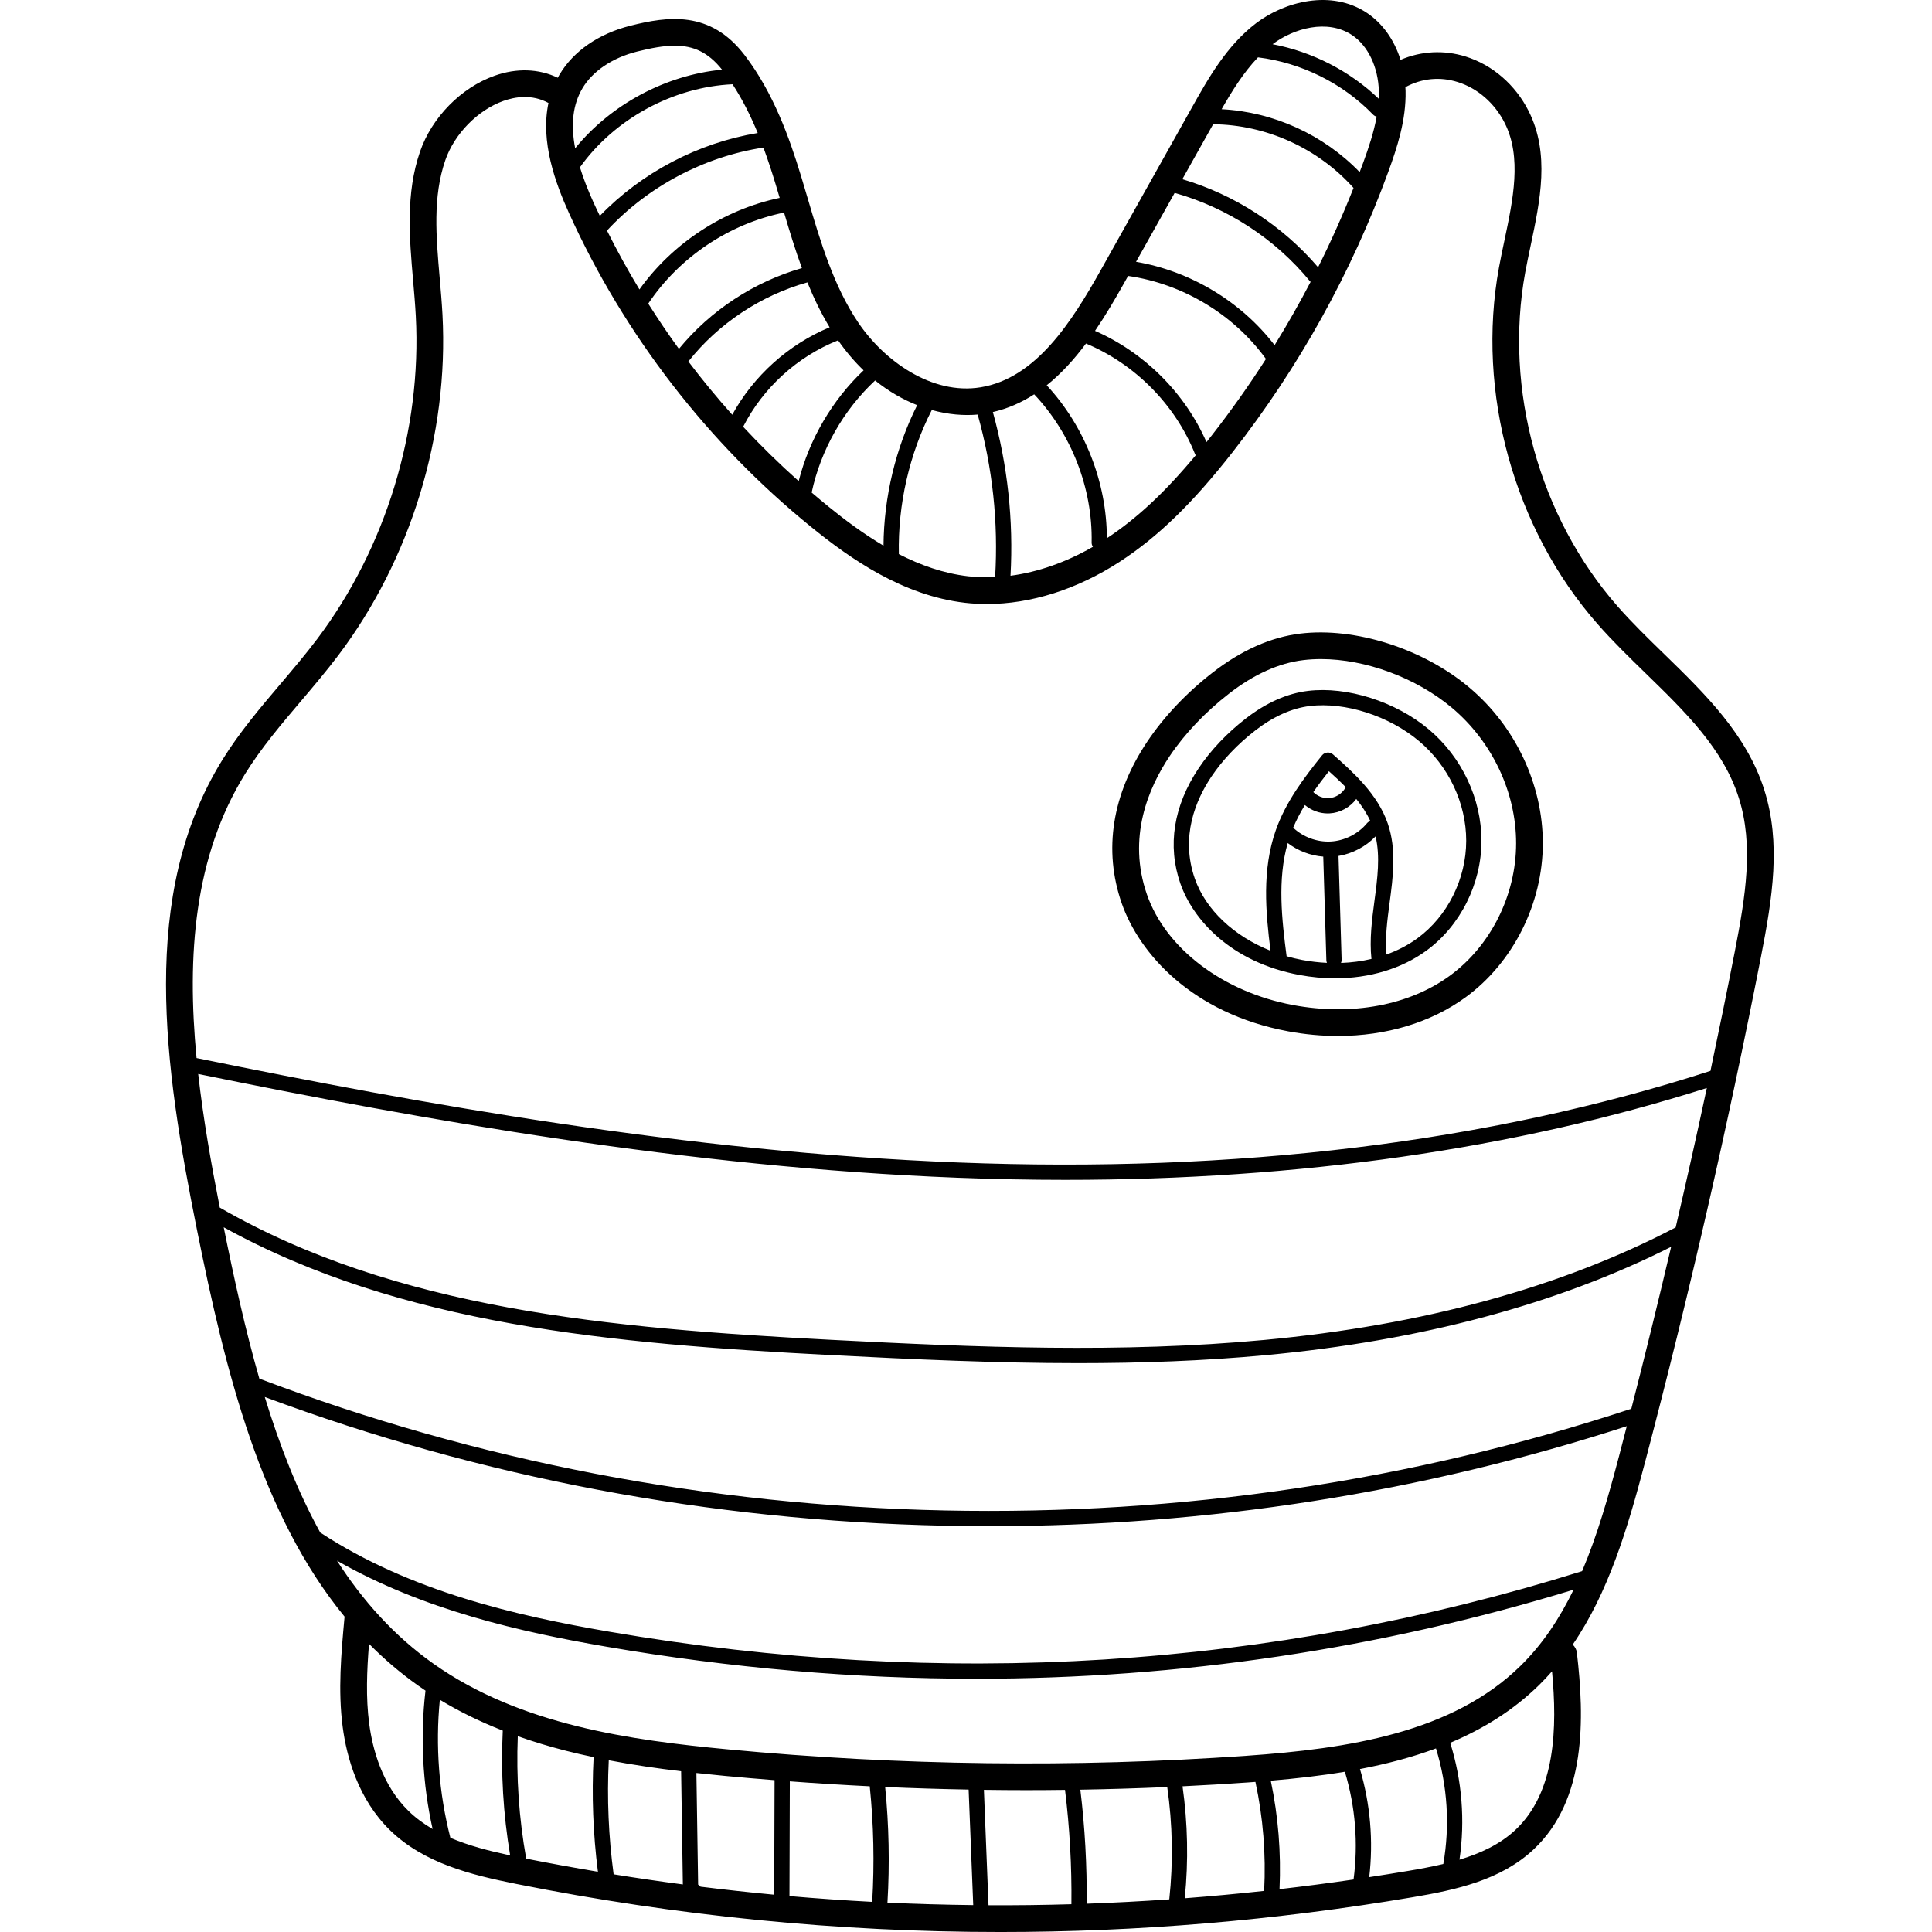 <svg height="511pt" viewBox="-43 0 511 512" width="511pt" xmlns="http://www.w3.org/2000/svg"><path d="m424.086 209.422c-4.656-14.766-15.789-25.605-26.559-36.09-4.172-4.059-8.484-8.262-12.285-12.574-20.816-23.656-30.219-57.602-24.539-88.598.422-2.289.906-4.574 1.418-6.996 2.539-12.012 5.168-24.43-.516-35.73-3.508-6.973-9.59-12.238-16.684-14.453-5.75-1.793-11.793-1.473-17.262.875-1.652-5.281-4.766-9.699-8.973-12.484-9.414-6.223-21.754-2.953-29.242 2.723-7.867 5.969-12.773 14.719-17.098 22.438l-24.125 43.035c-7.727 13.773-17.191 28.672-31.844 31.07-12.973 2.121-25.641-7.09-32.434-17.156-6.547-9.703-10.023-21.488-13.387-32.887-.574-1.949-1.148-3.895-1.738-5.832-3.133-10.312-7.363-22.195-14.992-32.168-9.117-11.922-20.398-10.27-30.258-7.789-8.438 2.125-15.121 6.742-18.82 13.004-.152.262-.297.527-.438.789-5.035-2.414-10.906-2.617-16.766-.527-8.859 3.156-16.598 11.035-19.719 20.07-3.848 11.141-2.832 22.859-1.848 34.191.273 3.113.551 6.332.715 9.441 1.605 30.223-7.926 61.414-26.148 85.582-3.047 4.039-6.414 8.008-9.672 11.848-5.375 6.336-10.934 12.887-15.445 20.176-22.129 35.77-15.449 81.188-6.707 124.645 7.512 37.328 16.863 75.332 39.121 102.43-.016.094-.043.184-.055.285-.859 9.438-1.754 19.199-.465 28.965 1.043 7.898 4.059 19.047 12.52 27.305 8.996 8.781 21.48 11.859 33.496 14.258 42.477 8.488 85.336 12.734 128.234 12.734 36.461 0 72.953-3.07 109.25-9.207 11.477-1.938 23.41-4.516 32.105-12.68 14.016-13.156 13.492-34.758 11.465-52.109-.098-.871-.516-1.613-1.105-2.168 9.449-13.812 14.508-30.668 19.121-48.164 11.637-44.125 21.984-89.219 30.754-134.023 3.113-15.918 5.332-30.234.922-44.227zm-109.305-200.145c4.258 2.812 6.992 8.551 7.137 14.973.016.637-.012 1.277-.039 1.914-7.691-7.383-17.641-12.469-28.129-14.449 5.559-4.203 14.504-6.758 21.031-2.438zm-24.902 5.918c11.457 1.41 22.473 6.863 30.488 15.16.273.281.609.461.965.551-.77 4.242-2.172 8.383-3.539 12.125-.316.859-.645 1.715-.969 2.574-9.562-9.902-22.824-15.961-36.586-16.664 2.734-4.781 5.793-9.73 9.641-13.746zm-11.883 17.727c14.094.129 27.824 6.383 37.207 16.883-2.832 7.148-5.965 14.16-9.395 21.016-9.438-11.031-22.059-19.219-35.977-23.336zm16.289 58.551c-8.914-11.598-22.312-19.625-36.723-22.098l10.238-18.262c13.973 3.934 26.645 12.184 35.859 23.418.051.062.113.109.168.164-2.977 5.707-6.156 11.301-9.543 16.777zm-39.891-16.445 1.066-1.902c14.41 2.062 27.895 10.117 36.461 21.906.023.031.055.051.078.082-4.473 6.98-9.27 13.762-14.398 20.32-.461.59-.914 1.16-1.371 1.73-5.719-13.051-16.492-23.77-29.535-29.48 2.797-4.105 5.328-8.43 7.699-12.656zm-10.094 16.012c12.98 5.43 23.652 16.18 28.883 29.258.051.133.133.242.207.355-8.191 9.832-15.629 16.754-23.562 21.984-.012-14.805-5.871-29.672-15.941-40.531 3.883-3.105 7.312-6.914 10.414-11.066zm-13.73 13.461c9.852 10.418 15.52 24.918 15.223 39.246-.012.43.117.832.34 1.164-7.121 4.098-14.57 6.707-21.84 7.664.816-14.66-.754-29.23-4.676-43.375 4.008-.922 7.637-2.551 10.953-4.699zm-14.973 5.363c3.945 14.035 5.5 28.508 4.621 43.07-2.422.113-4.816.047-7.16-.223-6.531-.75-12.688-2.965-18.352-5.867-.285-13.121 2.77-26.508 8.73-38.18 4.367 1.211 8.535 1.527 12.16 1.199zm-27.18-9.031c3.648 2.938 7.426 5.074 11.141 6.535-5.73 11.438-8.828 24.406-8.918 37.234-5.449-3.215-10.367-6.934-14.625-10.387-1.488-1.207-2.957-2.441-4.418-3.688 2.398-11.242 8.418-21.863 16.82-29.695zm-3.055-2.684c-8.305 7.852-14.387 18.258-17.203 29.355-5.125-4.57-10.035-9.375-14.715-14.406 5.289-10.359 14.363-18.605 25.16-22.906 2.129 3.051 4.398 5.691 6.758 7.957zm-9.004-11.41c-10.902 4.543-20.121 12.812-25.805 23.176-4.066-4.547-7.949-9.258-11.629-14.121 7.961-10.051 19.199-17.5 31.543-20.961 1.664 4.098 3.582 8.094 5.891 11.906zm-7.344-15.695c-12.676 3.637-24.23 11.215-32.594 21.41-2.844-3.906-5.547-7.91-8.129-11.992 8.242-12.312 21.473-21.18 35.992-24.129 1.449 4.902 2.949 9.852 4.73 14.711zm-18.383-48.719c2.68 4.098 4.852 8.496 6.676 12.918-15.77 2.613-30.738 10.465-41.844 21.961-.566-1.191-1.145-2.375-1.688-3.574-1.508-3.332-2.703-6.422-3.586-9.297 9.172-12.848 24.668-21.273 40.441-22.008zm8.184 16.781c1.227 3.309 2.281 6.586 3.234 9.715.363 1.199.719 2.41 1.078 3.617-14.82 3.105-28.363 11.961-37.172 24.27-3.078-5.082-5.941-10.293-8.598-15.605 10.801-11.676 25.734-19.594 41.457-21.996zm-47.973-15.699c2.691-4.551 7.957-8.102 14.453-9.738 3.832-.965 7.117-1.566 10.039-1.566 4.941 0 8.836 1.734 12.52 6.352-14.953 1.438-29.434 9.191-38.93 20.836-1.23-6.434-.59-11.629 1.918-15.883zm277.977 349.922c-58.223 19.191-119.422 28.258-181.93 26.953-62.898-1.316-123.996-13.074-181.66-34.934-3.75-13.051-6.723-26.621-9.445-40.113 46.953 25.914 102.824 30.859 160.719 33.867 22.152 1.148 44.031 2.141 65.75 2.141 16.613 0 33.133-.582 49.605-2.109 41.184-3.824 77.316-13.492 107.512-28.715-3.375 14.367-6.895 28.68-10.551 42.91zm11.754-48.055c-30.336 15.887-67.031 25.926-109.09 29.832-37.738 3.504-75.824 1.98-114.773-.043-58.637-3.043-115.156-8.066-161.965-35.039-2.312-11.785-4.402-23.68-5.719-35.414 59.59 12.16 129.711 24.73 201.285 27.504 9.602.371 19.086.559 28.461.559 62.098 0 119.148-8.18 170.055-24.344-2.637 12.328-5.395 24.648-8.254 36.945zm-41.121 116.195c-18.113 17.754-45.648 21.949-72.711 23.836-45.605 3.188-91.809 2.613-137.332-1.703-25.676-2.434-55-6.398-78.035-22.699-10.398-7.363-18.734-16.676-25.566-27.312 22.922 13.113 48.734 18.902 71.453 22.809 32.949 5.66 65.648 8.484 97.988 8.484 53.965 0 106.91-7.895 158.27-23.605-3.672 7.555-8.176 14.422-14.066 20.191zm-44.246 56.621c-6.535.957-13.074 1.805-19.617 2.559.441-9.652-.332-19.297-2.32-28.746 6.594-.559 13.176-1.297 19.637-2.371 2.789 9.234 3.578 18.996 2.301 28.559zm-70.73 6.414c.102-10.082-.461-20.219-1.672-30.215 7.684-.133 15.359-.367 23.027-.703 1.422 9.863 1.602 19.859.543 29.766-7.297.508-14.598.891-21.898 1.152zm25.41-31.113c5.789-.285 11.574-.621 17.348-1.023.656-.047 1.312-.094 1.969-.145 2.039 9.488 2.816 19.188 2.312 28.887-7.008.762-14.023 1.414-21.039 1.949 1-9.879.797-19.832-.59-29.668zm-127.73 26.602c-.176-.227-.395-.414-.645-.547l-.457-29.582c2.629.285 5.211.547 7.688.785 4.336.41 8.68.773 13.027 1.117l-.094 29.688c-.074.203-.105.43-.113.656-6.473-.605-12.941-1.316-19.406-2.117zm-23.039-3.281c-1.348-10-1.781-20.137-1.289-30.223 6.535 1.254 12.996 2.176 19.176 2.91l.461 30c-6.121-.805-12.238-1.703-18.348-2.688zm-23.168-4.148c-1.918-10.703-2.664-21.598-2.23-32.457 4.027 1.43 8.262 2.715 12.723 3.855 2.453.629 4.914 1.18 7.371 1.703-.531 10.129-.141 20.309 1.141 30.367-6.344-1.062-12.676-2.215-19.004-3.469zm-20.09-5.52c-3.043-11.887-3.996-24.371-2.797-36.59 5.121 3.098 10.656 5.812 16.676 8.172-.539 11.059.121 22.16 1.961 33.078-5.445-1.156-10.891-2.547-15.84-4.66zm89.953-14.965c7.051.523 14.109.961 21.18 1.309 1.043 10.152 1.262 20.438.652 30.629-7.316-.387-14.625-.895-21.926-1.531zm25.262 1.496c7.367.324 14.742.551 22.121.684l1.219 30.613c-7.578-.086-15.156-.301-22.73-.652.609-10.199.402-20.484-.609-30.645zm-136.734-16.797c-.914-6.93-.609-14.082-.047-21.148 3.961 4.004 8.273 7.707 12.996 11.047.648.461 1.309.914 1.973 1.359-1.43 12.195-.785 24.684 1.887 36.676-2.312-1.34-4.453-2.91-6.363-4.77-7.012-6.84-9.551-16.371-10.445-23.164zm164.125 48.133-1.219-30.582c3.75.051 7.504.082 11.254.082 3.414 0 6.828-.027 10.242-.07 1.234 10.02 1.805 20.191 1.691 30.301-7.324.215-14.648.305-21.969.27zm111.18-9.094c-3.426.578-6.852 1.117-10.281 1.645 1.121-9.605.285-19.371-2.453-28.645 6.945-1.324 13.711-3.082 20.141-5.469 3.047 9.898 3.719 20.402 1.941 30.633-3.078.73-6.23 1.309-9.348 1.836zm28.445-10.863c-4.066 3.812-9.227 6.207-14.812 7.887 1.52-10.379.672-20.977-2.457-30.98 8.707-3.66 16.711-8.598 23.586-15.336 1.188-1.164 2.309-2.375 3.395-3.605 1.41 14.863 1 31.98-9.711 42.035zm17.684-68.586c-82.559 25.852-169.301 31.254-257.824 16.043-24.535-4.215-52.711-10.645-76.582-26.277-6.066-11.012-10.797-23.172-14.699-35.918 57.254 21.332 117.82 32.805 180.137 34.109 3.977.086 7.949.125 11.914.125 57.965 0 114.688-8.914 168.898-26.496-.684 2.637-1.359 5.285-2.051 7.914-2.805 10.641-5.762 21.027-9.793 30.5zm40.445-164.082c-2.055 10.492-4.203 21-6.426 31.508-58.664 18.961-125.688 27.133-199.324 24.277-71.785-2.781-142.184-15.473-201.879-27.68-2.613-27.23-.656-53.441 12.859-75.289 4.23-6.84 9.613-13.184 14.824-19.32 3.32-3.914 6.754-7.965 9.922-12.164 19.211-25.477 29.258-58.359 27.57-90.223-.172-3.227-.457-6.504-.734-9.676-.961-11.082-1.871-21.551 1.484-31.266 2.41-6.977 8.598-13.289 15.402-15.715 3.07-1.094 7.574-1.84 11.934.551-2.191 10.27 1.855 21.266 5.477 29.262 14.582 32.164 36.793 60.922 64.23 83.164 10.27 8.324 24.176 18.125 40.691 20.027 1.902.219 3.828.328 5.773.328 11.641 0 23.93-3.879 35.184-11.184 10.137-6.582 19.379-15.551 29.969-29.09 17.594-22.5 31.477-47.512 41.266-74.344 2.293-6.289 4.73-13.645 4.551-21.363-.008-.336-.027-.668-.047-1 4.355-2.355 9.145-2.828 13.867-1.352 5.273 1.645 9.816 5.609 12.465 10.875 4.57 9.082 2.203 20.27-.082 31.086-.5 2.359-1.016 4.801-1.453 7.184-6.062 33.078 3.973 69.309 26.188 94.551 3.977 4.52 8.391 8.816 12.66 12.973 10.609 10.324 20.629 20.078 24.746 33.145 3.91 12.402 1.809 25.785-1.117 40.734zm0 0"/><path d="m345.871 182.191c-12.238-10.301-30.246-16.039-44.797-14.281-7.773.938-15.555 4.391-23.133 10.262-6.934 5.367-12.93 11.691-17.352 18.277-9.375 13.98-11.734 28.828-6.82 42.938 4.629 13.289 18.645 29.18 44.105 33.922 4.445.828 8.863 1.234 13.188 1.234 12.734 0 24.617-3.531 33.828-10.25 12.625-9.207 20.469-24.844 20.473-40.809.004-15.586-7.281-31.023-19.492-41.293zm-5.152 76.383c-10.766 7.855-25.91 10.688-41.547 7.777-18.527-3.453-33.723-14.949-38.719-29.293-5.246-15.066.375-28.254 6.016-36.668 4.004-5.965 9.469-11.715 15.805-16.625 6.551-5.078 13.164-8.051 19.648-8.832 1.512-.18 3.062-.27 4.648-.27 11.77 0 25.199 4.91 34.746 12.941 10.629 8.941 16.973 22.355 16.969 35.879-.004 13.746-6.73 27.191-17.566 35.09zm0 0"/><path d="m335.176 193.316c-8.758-7.367-21.633-11.48-32.039-10.223-5.531.668-11.082 3.133-16.492 7.324-4.977 3.855-9.281 8.391-12.449 13.117-6.695 9.98-8.383 20.57-4.883 30.621 3.305 9.484 13.324 20.828 31.539 24.219 3.191.594 6.359.887 9.457.887 9.109 0 17.605-2.523 24.184-7.32 9.012-6.57 14.609-17.734 14.609-29.125 0-11.133-5.203-22.16-13.926-29.5zm-32.867 20.027c1.684 1.414 3.844 2.227 6.062 2.227.16 0 .316-.008.477-.016 2.805-.145 5.426-1.582 7.078-3.82 1.469 1.812 2.754 3.746 3.719 5.84-.336.117-.645.316-.891.609-2.355 2.84-5.961 4.645-9.645 4.832-3.613.184-7.285-1.191-9.906-3.668.875-2.078 1.934-4.07 3.105-6.004zm2.238-3.434c1.316-1.898 2.715-3.742 4.129-5.531 1.504 1.348 3.023 2.754 4.473 4.238-.043.059-.09.113-.125.176-.875 1.562-2.598 2.629-4.387 2.723-1.508.078-3.031-.539-4.09-1.605zm6.676 16.93c3.707-.621 7.219-2.477 9.824-5.188 1.254 5.383.5 11.086-.301 17.086-.668 5.035-1.344 10.23-.797 15.391-2.578.609-5.285.965-8.066 1.062.109-.262.168-.547.16-.844zm-13.758 26.574c-1.254-9.621-2.484-20.293.297-30 2.703 2.07 6.023 3.336 9.418 3.598l.82 27.453c.008.25.062.484.152.703-2.16-.102-4.352-.355-6.559-.766-1.406-.262-2.777-.602-4.129-.988zm34.645-4.738c-2.457 1.789-5.223 3.227-8.211 4.293-.359-4.469.254-9.152.859-13.699.926-6.957 1.883-14.152-.492-21.051-2.688-7.801-9.234-13.613-14.496-18.281-.414-.367-.957-.547-1.512-.504-.555.047-1.062.316-1.406.746-4.742 5.898-9.59 12.289-12.25 19.836-3.688 10.453-2.695 21.703-1.398 31.945-9.672-3.855-17.18-10.84-20.07-19.137-3.875-11.125.266-20.844 4.422-27.039 2.93-4.367 6.93-8.578 11.566-12.172 4.824-3.738 9.703-5.93 14.5-6.508 9.355-1.133 20.996 2.609 28.949 9.305 7.82 6.578 12.488 16.449 12.488 26.402-.004 10.129-4.965 20.039-12.949 25.863zm0 0"/></svg>